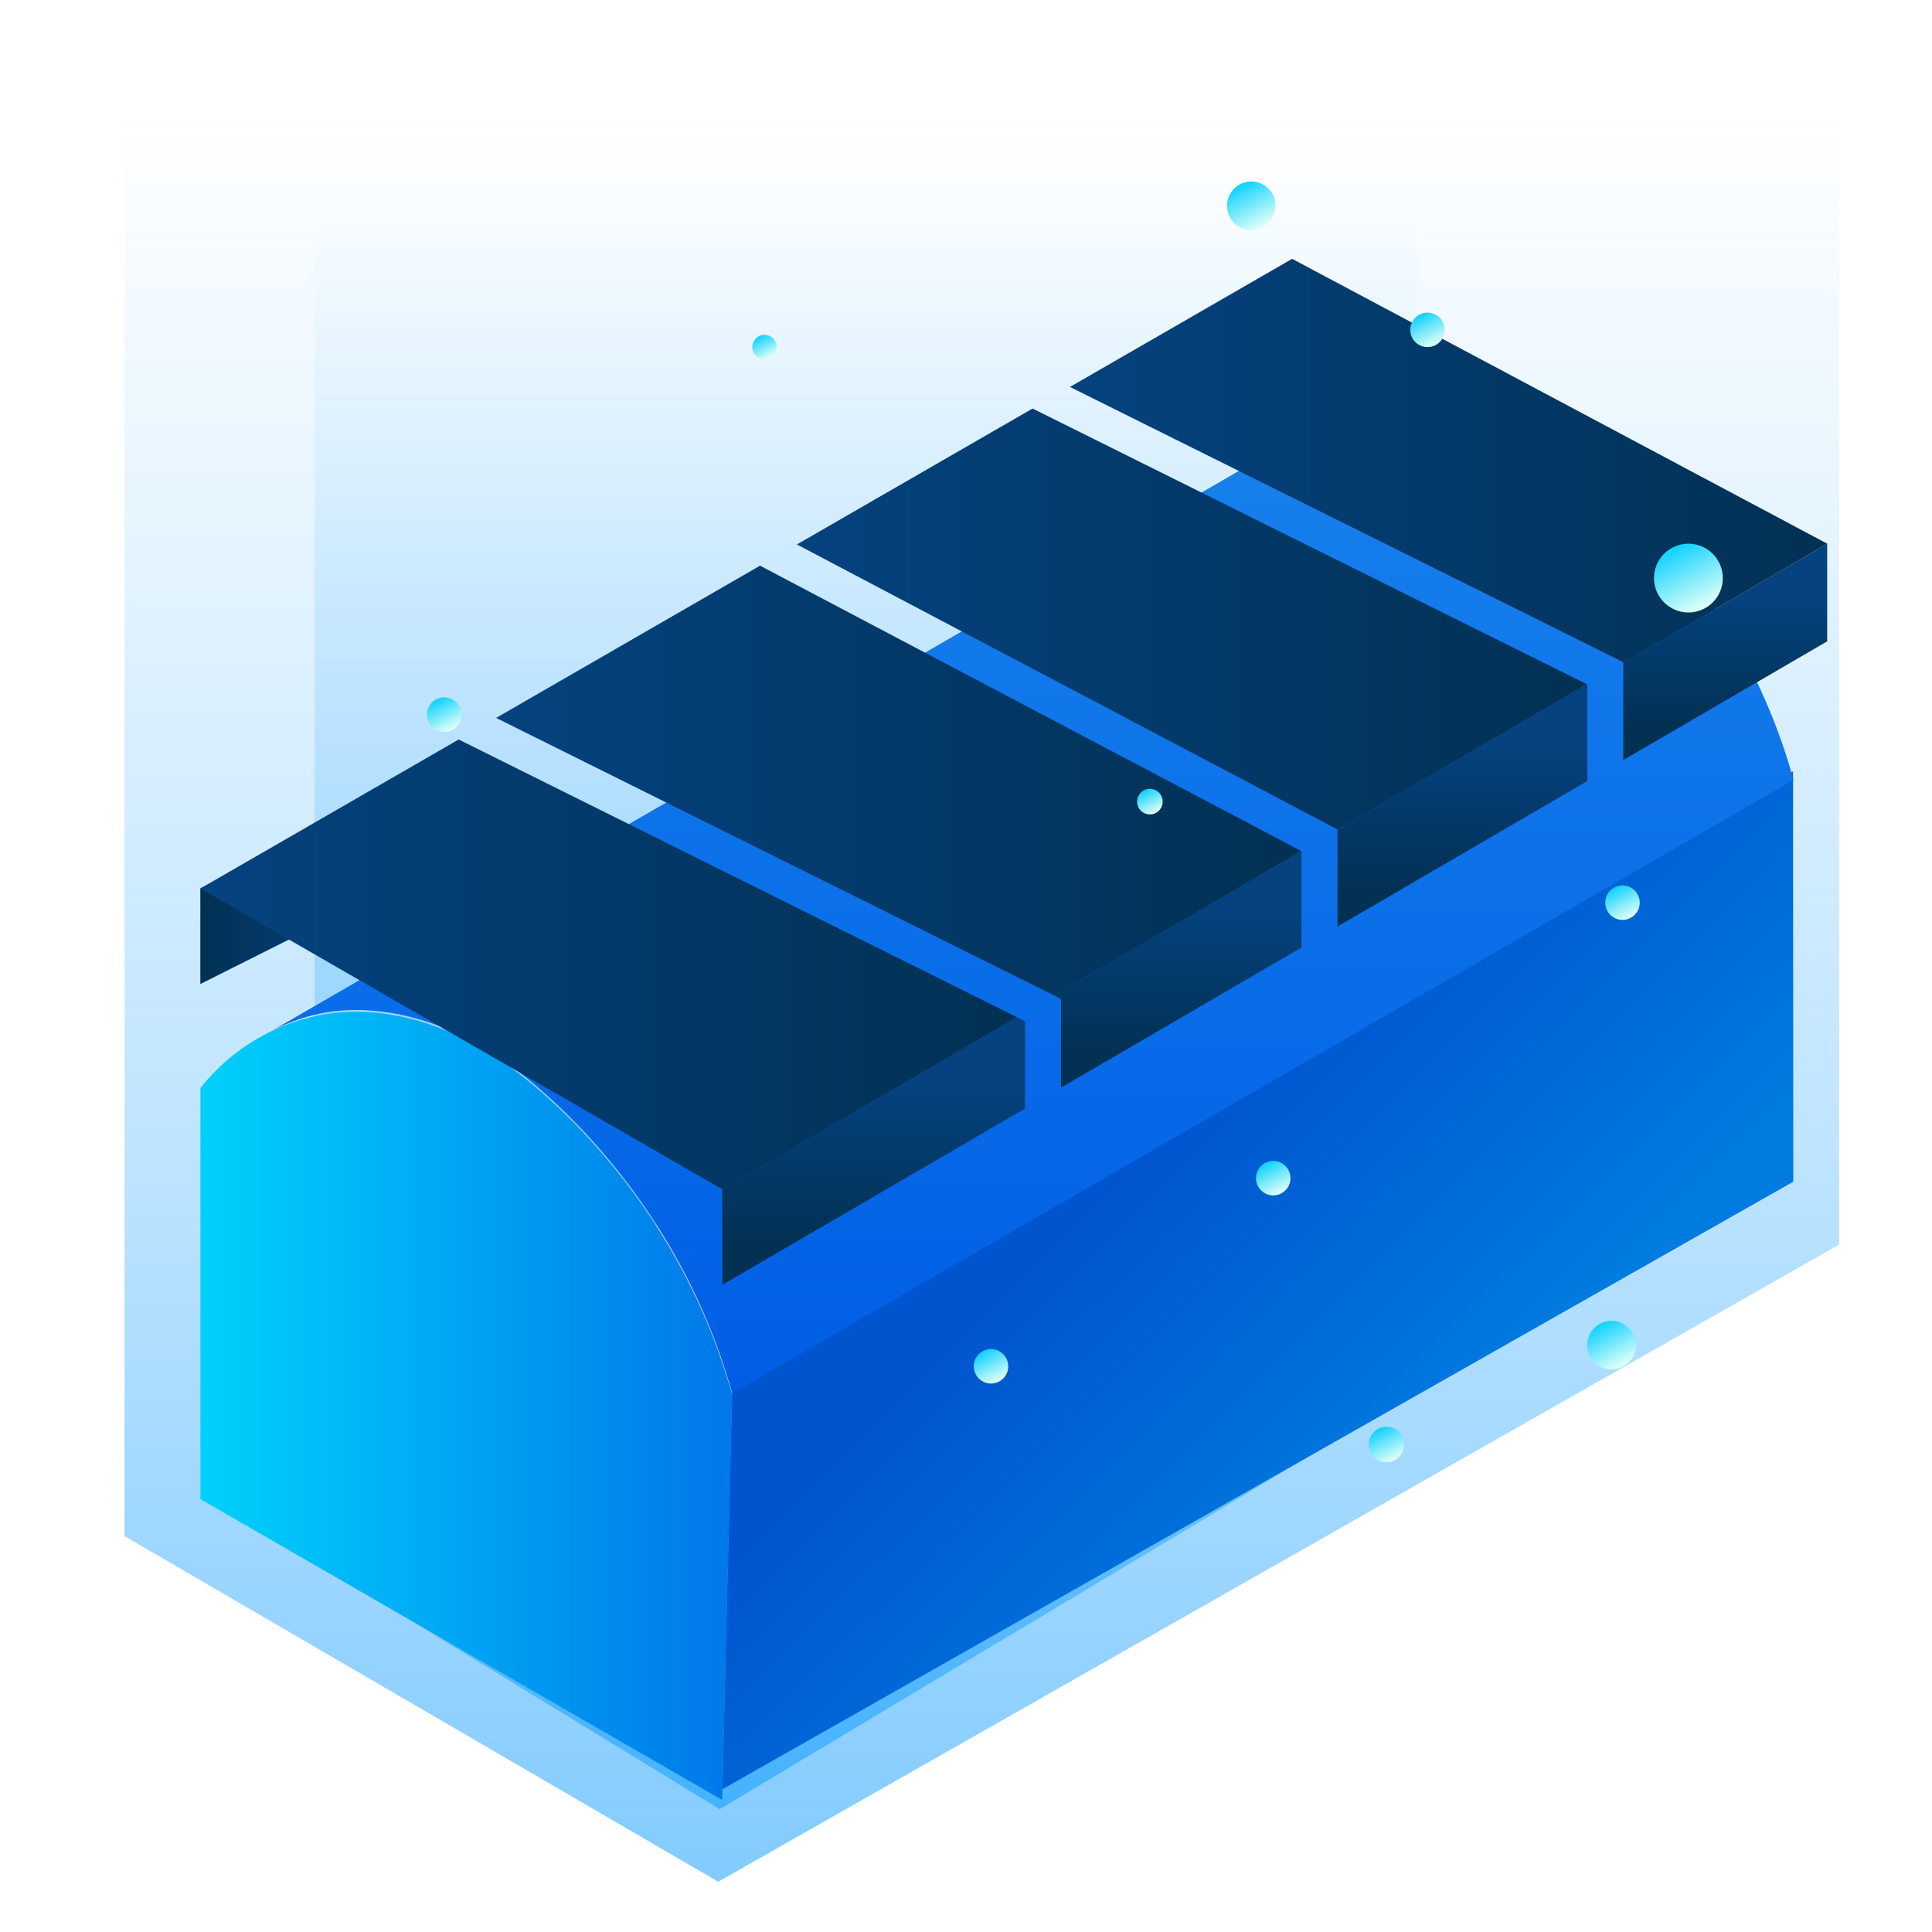 <?xml version="1.0" encoding="UTF-8"?>
<svg width="200px" height="200px" viewBox="0 0 200 200" version="1.1" xmlns="http://www.w3.org/2000/svg" xmlns:xlink="http://www.w3.org/1999/xlink">
    <!-- Generator: Sketch 54.1 (76490) - https://sketchapp.com -->
    <title>资源 181</title>
    <desc>Created with Sketch.</desc>
    <defs>
        <linearGradient x1="49.999%" y1="102.333%" x2="49.999%" y2="2.883%" id="linearGradient-1">
            <stop stop-color="#0095FF" offset="0%"></stop>
            <stop stop-color="#0095FF" stop-opacity="0.5" offset="43%"></stop>
            <stop stop-color="#0095FF" stop-opacity="0" offset="100%"></stop>
        </linearGradient>
        <linearGradient x1="50.002%" y1="102.333%" x2="50.002%" y2="2.881%" id="linearGradient-2">
            <stop stop-color="#0095FF" offset="0%"></stop>
            <stop stop-color="#0095FF" stop-opacity="0.5" offset="43%"></stop>
            <stop stop-color="#0095FF" stop-opacity="0" offset="100%"></stop>
        </linearGradient>
        <linearGradient x1="37.15%" y1="37.796%" x2="67.218%" y2="66.376%" id="linearGradient-3">
            <stop stop-color="#0054CE" offset="1%"></stop>
            <stop stop-color="#007BE0" offset="100%"></stop>
        </linearGradient>
        <linearGradient x1="-0.017%" y1="49.992%" x2="100%" y2="49.992%" id="linearGradient-4">
            <stop stop-color="#00D0FB" offset="1%"></stop>
            <stop stop-color="#0079EA" offset="98%"></stop>
        </linearGradient>
        <linearGradient x1="49.993%" y1="100.009%" x2="49.993%" y2="0.002%" id="linearGradient-5">
            <stop stop-color="#005EE5" offset="1%"></stop>
            <stop stop-color="#1883ED" offset="100%"></stop>
        </linearGradient>
        <linearGradient x1="49.993%" y1="84.372%" x2="49.993%" y2="24.92%" id="linearGradient-6">
            <stop stop-color="#023154" offset="2%"></stop>
            <stop stop-color="#05427F" offset="100%"></stop>
        </linearGradient>
        <linearGradient x1="50%" y1="84.37%" x2="50%" y2="24.91%" id="linearGradient-7">
            <stop stop-color="#023154" offset="2%"></stop>
            <stop stop-color="#05427F" offset="100%"></stop>
        </linearGradient>
        <linearGradient x1="50%" y1="84.373%" x2="50%" y2="24.907%" id="linearGradient-8">
            <stop stop-color="#023154" offset="2%"></stop>
            <stop stop-color="#05427F" offset="100%"></stop>
        </linearGradient>
        <linearGradient x1="50%" y1="84.366%" x2="50%" y2="24.906%" id="linearGradient-9">
            <stop stop-color="#023154" offset="2%"></stop>
            <stop stop-color="#05427F" offset="100%"></stop>
        </linearGradient>
        <linearGradient x1="0%" y1="49.987%" x2="100%" y2="49.987%" id="linearGradient-10">
            <stop stop-color="#023154" offset="2%"></stop>
            <stop stop-color="#05427F" offset="100%"></stop>
        </linearGradient>
        <linearGradient x1="100%" y1="49.995%" x2="0%" y2="49.995%" id="linearGradient-11">
            <stop stop-color="#023154" offset="2%"></stop>
            <stop stop-color="#05427F" offset="100%"></stop>
        </linearGradient>
        <linearGradient x1="100%" y1="49.995%" x2="0%" y2="49.995%" id="linearGradient-12">
            <stop stop-color="#023154" offset="2%"></stop>
            <stop stop-color="#05427F" offset="100%"></stop>
        </linearGradient>
        <linearGradient x1="100%" y1="49.995%" x2="0%" y2="49.995%" id="linearGradient-13">
            <stop stop-color="#023154" offset="2%"></stop>
            <stop stop-color="#05427F" offset="100%"></stop>
        </linearGradient>
        <linearGradient x1="100%" y1="50%" x2="0%" y2="50%" id="linearGradient-14">
            <stop stop-color="#023154" offset="2%"></stop>
            <stop stop-color="#05427F" offset="100%"></stop>
        </linearGradient>
        <linearGradient x1="23.238%" y1="-1.044%" x2="71.54%" y2="91.384%" id="linearGradient-15">
            <stop stop-color="#00CEFF" offset="1%"></stop>
            <stop stop-color="#DCFFF8" offset="100%"></stop>
        </linearGradient>
        <linearGradient x1="23.239%" y1="-1.056%" x2="71.479%" y2="91.373%" id="linearGradient-16">
            <stop stop-color="#00CEFF" offset="1%"></stop>
            <stop stop-color="#DCFFF8" offset="100%"></stop>
        </linearGradient>
        <linearGradient x1="23.368%" y1="-1.044%" x2="71.671%" y2="91.253%" id="linearGradient-17">
            <stop stop-color="#00CEFF" offset="1%"></stop>
            <stop stop-color="#DCFFF8" offset="100%"></stop>
        </linearGradient>
        <linearGradient x1="23.432%" y1="-0.923%" x2="71.587%" y2="91.328%" id="linearGradient-18">
            <stop stop-color="#00CEFF" offset="1%"></stop>
            <stop stop-color="#DCFFF8" offset="100%"></stop>
        </linearGradient>
        <linearGradient x1="23.238%" y1="-1.044%" x2="71.54%" y2="91.253%" id="linearGradient-19">
            <stop stop-color="#00CEFF" offset="1%"></stop>
            <stop stop-color="#DCFFF8" offset="100%"></stop>
        </linearGradient>
        <linearGradient x1="23.268%" y1="-1.111%" x2="71.569%" y2="91.307%" id="linearGradient-20">
            <stop stop-color="#00CEFF" offset="1%"></stop>
            <stop stop-color="#DCFFF8" offset="100%"></stop>
        </linearGradient>
        <linearGradient x1="23.29%" y1="-1.109%" x2="71.627%" y2="91.312%" id="linearGradient-21">
            <stop stop-color="#00CEFF" offset="1%"></stop>
            <stop stop-color="#DCFFF8" offset="100%"></stop>
        </linearGradient>
        <linearGradient x1="23.368%" y1="-1.044%" x2="71.54%" y2="91.253%" id="linearGradient-22">
            <stop stop-color="#00CEFF" offset="1%"></stop>
            <stop stop-color="#DCFFF8" offset="100%"></stop>
        </linearGradient>
        <linearGradient x1="23.282%" y1="-1.145%" x2="71.628%" y2="91.349%" id="linearGradient-23">
            <stop stop-color="#00CEFF" offset="1%"></stop>
            <stop stop-color="#DCFFF8" offset="100%"></stop>
        </linearGradient>
    </defs>
    <g id="组件" stroke="none" stroke-width="1" fill="none" fill-rule="evenodd">
        <g id="单个设备控制/外遮阳">
            <g id="资源-178" transform="translate(6, 5)">
                <rect id="矩形" x="0" y="1.048" width="188.584" height="188.584"></rect>
                <polyline id="路径" fill="url(#linearGradient-1)" fill-rule="nonzero" opacity="0.5" points="6.888 154.016 68.353 189.795 184.393 123.835 184.393 0 6.888 0"></polyline>
                <polyline id="路径" fill="url(#linearGradient-2)" fill-rule="nonzero" opacity="0.5" points="26.567 156.652 68.502 182.288 140.591 139.114 140.591 11.447 26.567 11.447"></polyline>
                <path d="M179.643,117.325 L68.768,180.221 L14.748,149.08 L51.598,127.808 L58.816,123.616 L62.407,121.544 C65.457,126.412 67.838,131.669 69.485,137.173 C69.597,137.545 69.704,137.922 69.806,138.304 L142.868,96.066 L142.868,96.066 L179.643,117.325 Z" id="路径" fill="#C5CABF" fill-rule="nonzero"></path>
                <polygon id="路径" fill="url(#linearGradient-3)" fill-rule="nonzero" points="179.643 117.325 68.768 180.235 69.797 138.337 142.859 96.099 179.615 74.85 179.615 74.873"></polygon>
                <path d="M69.797,139.422 L68.768,181.334 L14.748,150.193 L14.748,107.629 C16.767,105.077 19.353,103.031 22.302,101.655 L22.302,101.655 C24.087,100.81 25.987,100.235 27.941,99.95 C31.886,99.377 36.668,99.885 42.247,102.591 C46.643,104.714 55.487,111.569 62.407,122.662 C65.455,127.536 67.833,132.799 69.476,138.309 C69.588,138.669 69.695,139.04 69.797,139.422 Z" id="路径" fill="url(#linearGradient-4)" fill-rule="nonzero"></path>
                <path d="M179.615,75.786 L179.615,75.763 L142.859,97.012 L69.797,139.24 C69.695,138.863 69.588,138.481 69.476,138.109 C67.831,132.603 65.451,127.345 62.402,122.475 C55.482,111.383 46.638,104.528 42.242,102.404 C36.654,99.699 31.881,99.187 27.937,99.764 C25.975,100.102 24.074,100.73 22.297,101.627 L128.995,39.844 L132.297,37.935 C136.93,35.788 143.594,34.801 152.116,38.931 C158.403,41.982 173.841,54.732 179.676,75.763 L179.615,75.786 Z" id="路径" fill="url(#linearGradient-5)" fill-rule="nonzero"></path>
                <polygon id="路径" fill="url(#linearGradient-6)" fill-rule="nonzero" points="99.27 100.295 100.109 100.709 100.109 109.758 68.773 128.008 68.773 118.117"></polygon>
                <polygon id="路径" fill="url(#linearGradient-7)" fill-rule="nonzero" points="128.73 83.116 128.73 93.086 103.834 107.588 103.834 98.404 103.117 98.046 128.697 83.097"></polygon>
                <polygon id="路径" fill="url(#linearGradient-8)" fill-rule="nonzero" points="158.259 65.825 158.319 65.857 158.319 75.851 132.455 90.916 132.455 80.904"></polygon>
                <polygon id="路径" fill="url(#linearGradient-9)" fill-rule="nonzero" points="183.15 51.281 183.15 61.391 162.045 73.681 162.045 63.613"></polygon>
                <polygon id="路径" fill="url(#linearGradient-10)" fill-rule="nonzero" points="14.739 86.972 14.739 96.867 30.95 88.727 30.95 78.617"></polygon>
                <polygon id="路径" fill="url(#linearGradient-11)" fill-rule="nonzero" points="41.483 71.553 99.27 100.295 68.773 118.117 23.913 92.262 14.744 86.976 14.813 86.934"></polygon>
                <polygon id="路径" fill="url(#linearGradient-12)" fill-rule="nonzero" points="128.697 83.097 103.117 98.046 45.358 69.317 72.68 53.559"></polygon>
                <polygon id="路径" fill="url(#linearGradient-13)" fill-rule="nonzero" points="100.891 37.292 158.259 65.825 132.455 80.904 132.455 80.866 76.494 51.361"></polygon>
                <polygon id="路径" fill="url(#linearGradient-14)" fill-rule="nonzero" points="162.045 63.613 162.045 63.552 104.761 35.057 127.761 21.794 183.15 51.281"></polygon>
                <circle id="椭圆形" fill="url(#linearGradient-15)" fill-rule="nonzero" cx="125.805" cy="116.962" r="1.784"></circle>
                <circle id="椭圆形" fill="url(#linearGradient-16)" fill-rule="nonzero" cx="113.036" cy="77.984" r="1.323"></circle>
                <circle id="椭圆形" fill="url(#linearGradient-17)" fill-rule="nonzero" cx="96.588" cy="136.441" r="1.784"></circle>
                <circle id="椭圆形" fill="url(#linearGradient-18)" fill-rule="nonzero" cx="73.141" cy="30.926" r="1.262"></circle>
                <circle id="椭圆形" fill="url(#linearGradient-19)" fill-rule="nonzero" cx="39.988" cy="68.977" r="1.784"></circle>
                <circle id="椭圆形" fill="url(#linearGradient-20)" fill-rule="nonzero" cx="168.783" cy="54.844" r="3.562"></circle>
                <circle id="椭圆形" fill="url(#linearGradient-21)" fill-rule="nonzero" cx="160.829" cy="134.248" r="2.519"></circle>
                <circle id="椭圆形" fill="url(#linearGradient-22)" fill-rule="nonzero" cx="161.961" cy="88.443" r="1.784"></circle>
                <circle id="椭圆形" fill="url(#linearGradient-23)" fill-rule="nonzero" cx="137.526" cy="144.53" r="1.83"></circle>
                <circle id="椭圆形" fill="url(#linearGradient-21)" fill-rule="nonzero" cx="123.537" cy="16.308" r="2.519"></circle>
                <circle id="椭圆形" fill="url(#linearGradient-17)" fill-rule="nonzero" cx="141.774" cy="29.147" r="1.784"></circle>
            </g>
        </g>
    </g>
</svg>